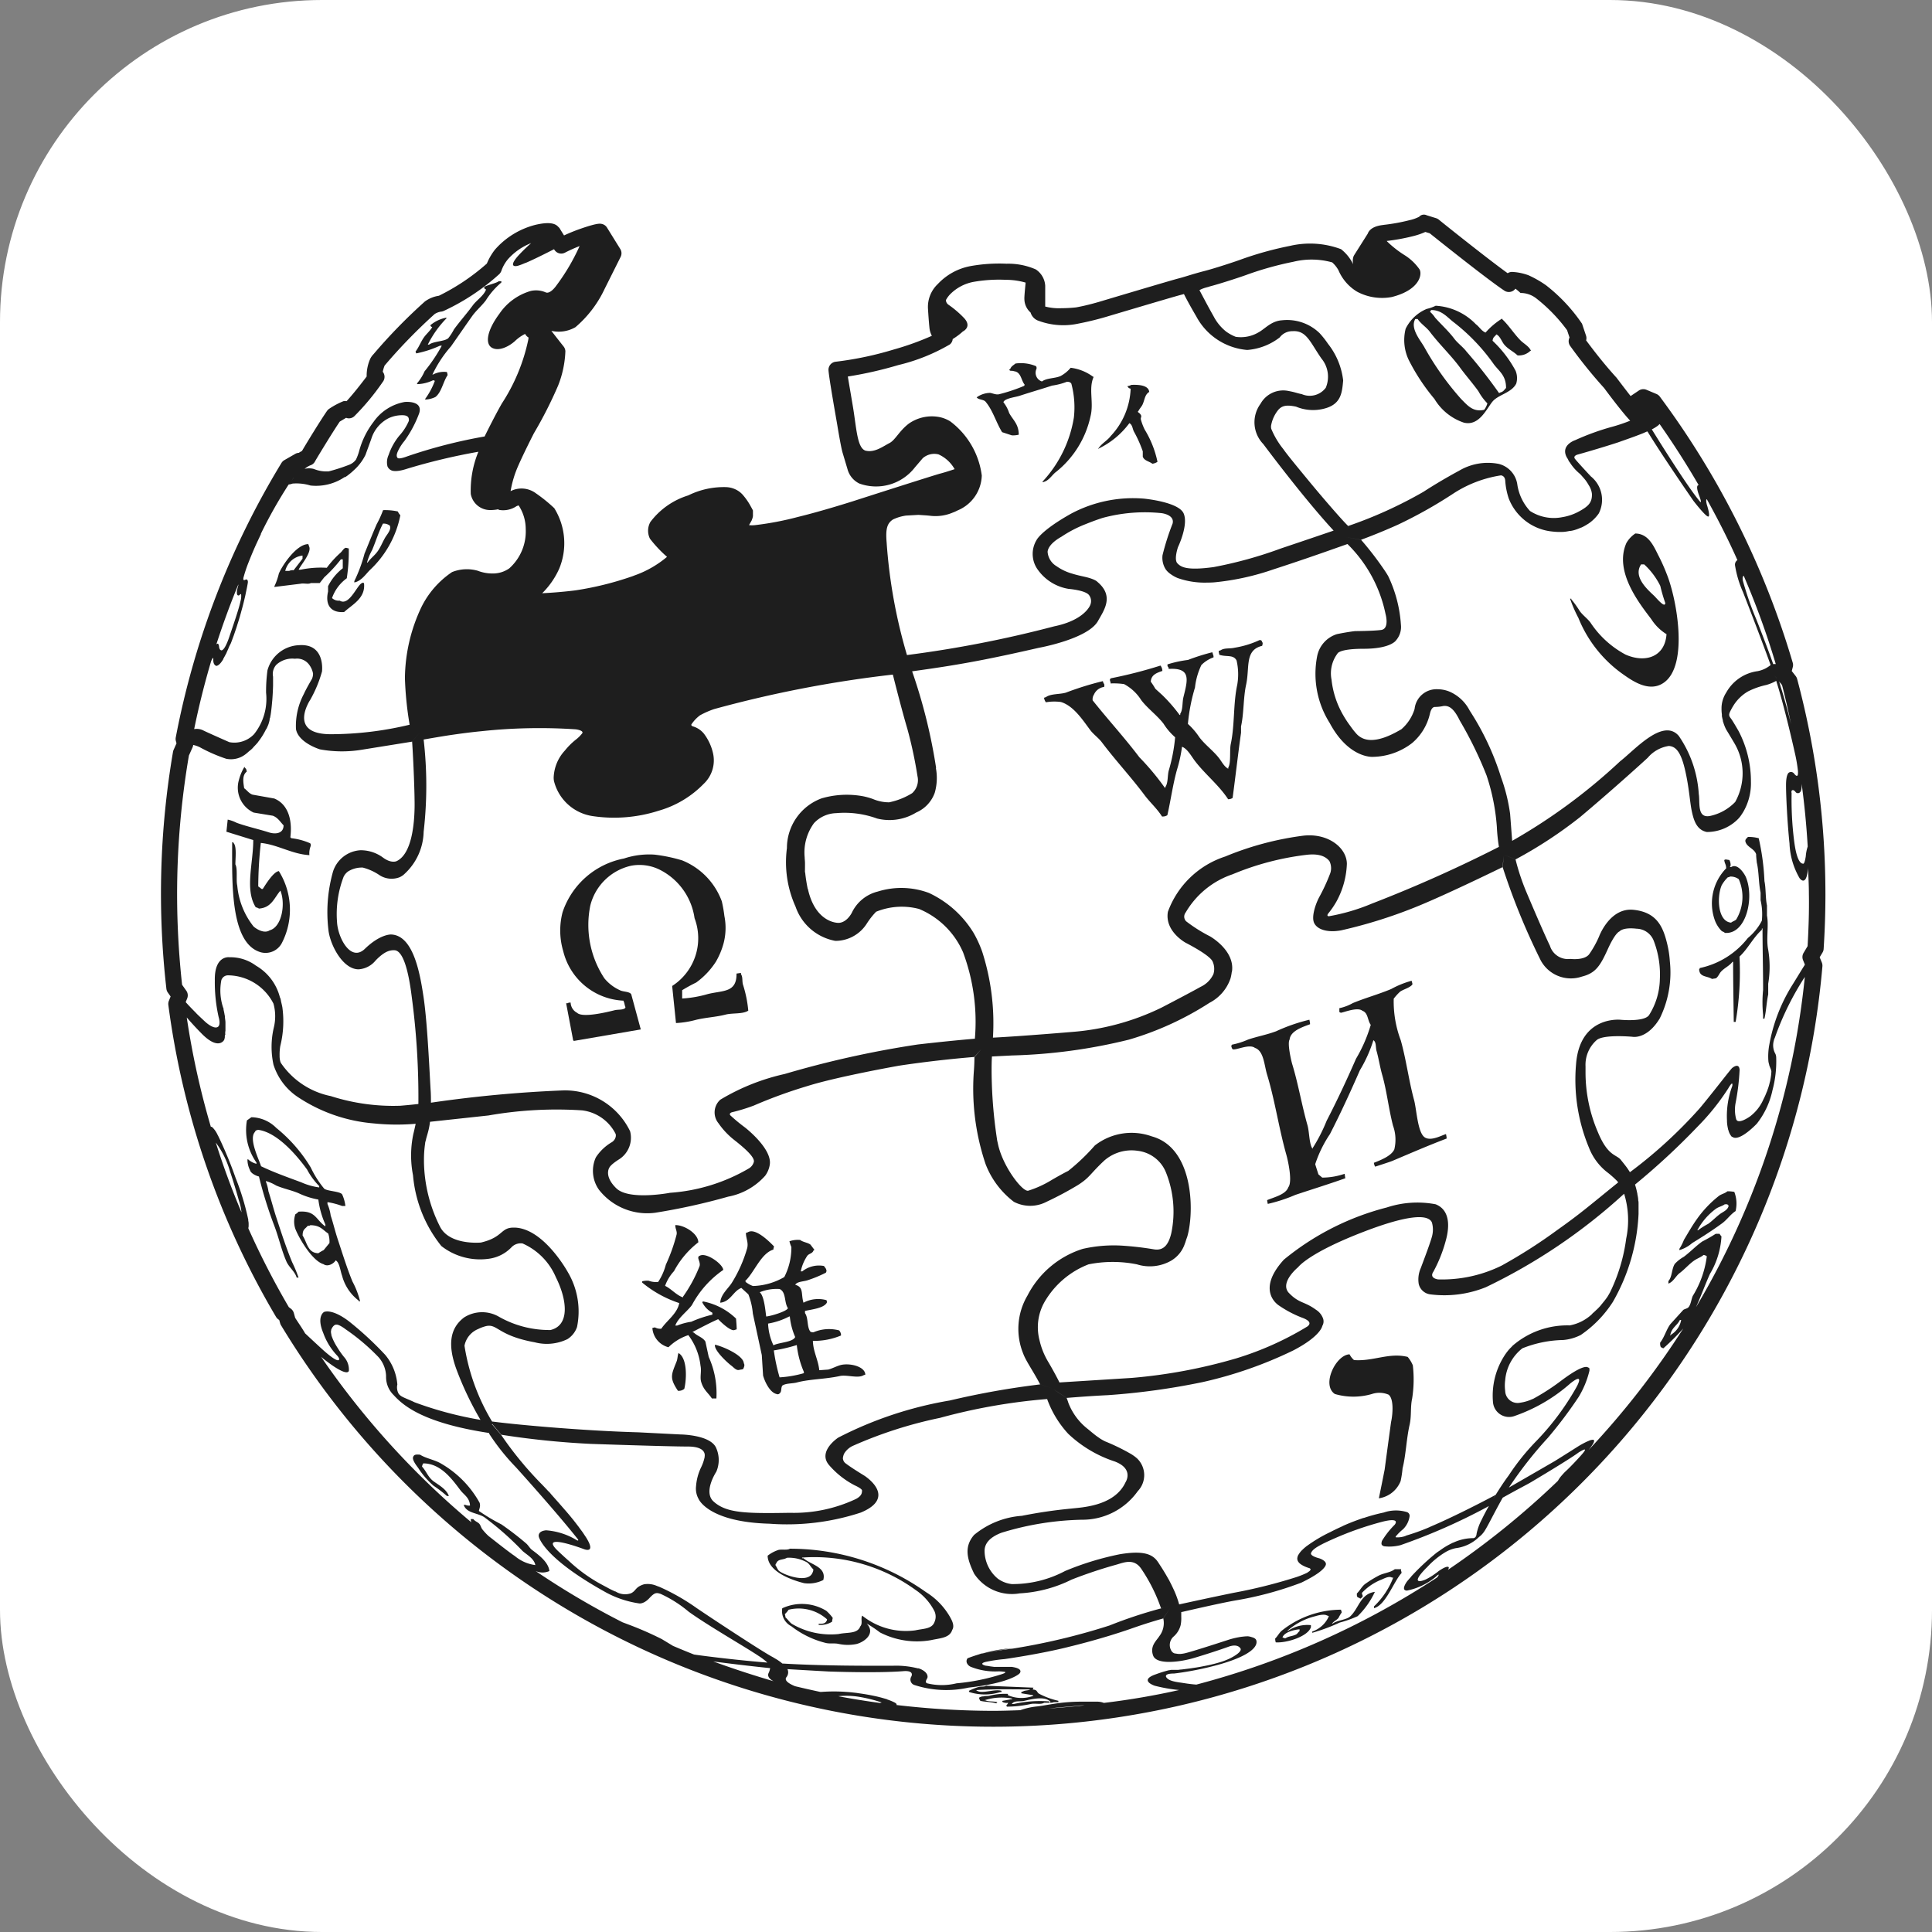 <svg xmlns="http://www.w3.org/2000/svg" width="36" height="36" viewBox="0 0 36 36">
  <rect x="0" y="0" width="36" height="36" fill="#808080" stroke="none"/>
  <g id="Wikipedia" transform="translate(19941 -11261)">
    <rect id="Rectangle_4973" data-name="Rectangle 4973" width="36" height="36" rx="6" transform="translate(-19941 11261)" fill="#fff"/>
    <g id="wikipedia-logotype-of-earth-puzzle-svgrepo-com" transform="translate(-19938 11265)">
      <g id="Group_64710" data-name="Group 64710" transform="translate(0 0)">
        <path id="Path_34186" data-name="Path 34186" d="M30.487,13.161a.158.158,0,0,0-.027-.054l-.073-.093.019-.074a.147.147,0,0,0,0-.078A15.79,15.79,0,0,0,27.928,7.9a.152.152,0,0,0-.063-.049l-.186-.078a.151.151,0,0,0-.146.017l-.149.1c-.1-.128-.205-.266-.263-.343-.255-.279-.469-.564-.566-.695a.147.147,0,0,0,0-.083l-.076-.227a3.132,3.132,0,0,0-.672-.717,1.964,1.964,0,0,0-.326-.186,1.018,1.018,0,0,0-.3-.062.15.15,0,0,0-.088.024c-.4-.288-1.275-.99-1.285-1a.159.159,0,0,0-.05-.026l-.174-.054a.118.118,0,0,0-.14.028.73.73,0,0,1-.181.064,3.534,3.534,0,0,1-.47.086l-.035.005c-.185.024-.251.1-.272.16l-.253.4a.147.147,0,0,0-.017.039.271.271,0,0,0,0,.137c0-.007-.007-.013-.009-.02a.8.8,0,0,0-.219-.267,1.648,1.648,0,0,0-.948-.062,6.374,6.374,0,0,0-.911.252c-.075.029-.474.162-.679.215-.12.031-.225.062-.316.09-.066.02-.125.038-.18.052-.089.023-.54.156-1.376.405-.321.1-.53.133-.529.133a2.638,2.638,0,0,1-.273.015,1.018,1.018,0,0,1-.3-.031s0-.033,0-.033l0-.356A.392.392,0,0,0,16.3,5.53a1.275,1.275,0,0,0-.545-.106,3.012,3.012,0,0,0-.669.044,1.113,1.113,0,0,0-.611.334.587.587,0,0,0-.184.452s.012.21.028.365a.392.392,0,0,0,.045.148,5.151,5.151,0,0,1-.708.255,6.26,6.26,0,0,1-1.081.228.151.151,0,0,0-.137.162c.013.17.148.924.162,1.008.007.043.069.42.1.524s.094.315.094.315a.416.416,0,0,0,.219.261.915.915,0,0,0,1.034-.3l.147-.172a.325.325,0,0,1,.294-.071.65.65,0,0,1,.3.275c-.083.028-.186.061-.263.081-.152.041-1.629.516-1.629.516s-.572.183-1.026.293a5.662,5.662,0,0,1-.8.153.534.534,0,0,1-.113,0l.047-.083a.116.116,0,0,0,.006-.016l0,0a.263.263,0,0,0,.02-.069.206.206,0,0,0,0-.02c0-.012,0-.022,0-.032a.082.082,0,0,0,0-.009c0-.022,0-.039,0-.039s0-.011-.013-.029a.205.205,0,0,0-.019-.036,1.18,1.18,0,0,0-.164-.239.423.423,0,0,0-.1-.079.449.449,0,0,0-.2-.057,1.491,1.491,0,0,0-.709.154,1.4,1.4,0,0,0-.706.495.334.334,0,0,0-.008.312,2.353,2.353,0,0,0,.318.338h0a1.936,1.936,0,0,1-.61.348l-.02.008-.025.009a5.848,5.848,0,0,1-1.048.259c-.243.031-.463.046-.623.054a1.5,1.5,0,0,0,.316-.455,1.237,1.237,0,0,0-.091-1.13A2.868,2.868,0,0,0,6.983,9.7a.447.447,0,0,0-.469-.038,1.982,1.982,0,0,1,.119-.418c.1-.24.315-.66.315-.66A7.822,7.822,0,0,0,7.4,7.694a1.922,1.922,0,0,0,.135-.638A.152.152,0,0,0,7.5,6.964s-.147-.186-.226-.289a.623.623,0,0,0,.448-.068,2.116,2.116,0,0,0,.543-.711l.3-.6a.152.152,0,0,0-.007-.146l-.248-.4a.15.15,0,0,0-.1-.068c-.03-.006-.08-.017-.374.084a3.307,3.307,0,0,0-.326.131L7.431,4.77c0-.008-.03-.034-.036-.041-.068-.07-.2-.079-.412-.031a1.49,1.49,0,0,0-.757.46,1.083,1.083,0,0,0-.154.263,4.013,4.013,0,0,1-.894.6.59.59,0,0,0-.26.106,10.118,10.118,0,0,0-.961.986.326.326,0,0,0-.058.082.78.78,0,0,0-.067.311c0,.007,0,.014,0,.02-.189.25-.31.39-.374.459a.347.347,0,0,0-.057,0,1.421,1.421,0,0,0-.264.14.162.162,0,0,0-.042.04c-.115.164-.382.6-.468.748a.6.6,0,0,0-.059.035.146.146,0,0,0-.066.019L2.3,9.083a.151.151,0,0,0-.055.053,15.355,15.355,0,0,0-1.969,5.11.154.154,0,0,0,0,.067l.013.048-.054.121a.164.164,0,0,0-.011.036A15.661,15.661,0,0,0,.1,18.931.156.156,0,0,0,.124,19l.055.078-.033.083a.153.153,0,0,0-.009.076,15.334,15.334,0,0,0,2.006,5.81.148.148,0,0,0,.04.045l.02.015.017.06a.136.136,0,0,0,.016.037,15.51,15.51,0,0,0,28.722-6.687.16.16,0,0,0-.01-.07l-.041-.1.054-.09a.144.144,0,0,0,.02-.067c.022-.341.033-.683.033-1.016A15.515,15.515,0,0,0,30.487,13.161Zm.053,2.112c.021-.02.034-.06.031-.158q.079.581.113,1.169a.741.741,0,0,0-.036.182s-.02.141-.047.138a.1.1,0,0,1-.029-.007c-.037-.019-.1-.094-.141-.418a6.137,6.137,0,0,1-.047-.888s-.013-.047.014-.057.057.03.057.03A.054.054,0,0,0,30.54,15.273Zm-.335-2c.065.243.117.489.17.735-.075-.31-.16-.6-.225-.8Zm-.056-.071c.018.055.035.113.053.174-.019-.061-.037-.123-.054-.175Zm-.044-.056.006.007-.049-.055h0l.043.047S30.1,13.142,30.1,13.143Zm-.61-1.9s0,0,0,0a15,15,0,0,1,.594,1.638.233.233,0,0,0-.039,0l-.011,0,0-.005s-.094-.275-.311-.824a5.85,5.85,0,0,1-.254-.731l0-.009S29.461,11.25,29.494,11.239Zm.565,1.851Zm-.02-.218h0v0ZM27.779,8.511a.721.721,0,0,0,.114-.07.309.309,0,0,0,.031-.03q.388.553.728,1.138c-.028,0-.049.039.006.186.035.093.041.126.034.131s-.057-.061-.057-.061c-.279-.355-.855-1.293-.855-1.293l-.055-.038Zm-.184.08.025-.01.018-.008.05-.022.011,0h0l0,0c.307.5.857,1.293.857,1.293s.223.289.273.291-.025-.223-.025-.223-.025-.091,0-.1c.206.371.4.751.57,1.135h0a.1.1,0,0,0-.044.1,2,2,0,0,0,.15.5s.313.8.513,1.355a.539.539,0,0,1-.242.114.791.791,0,0,0-.586.4.544.544,0,0,0-.087.282l0,0c0,.006,0,.012,0,.018a.731.731,0,0,0,.007.107c0,.01,0,.02,0,.03.005.029.011.055.018.08,0,.009,0,.021.007.029l0,.005a.829.829,0,0,0,.051.13s.108.178.161.269a1.1,1.1,0,0,1,.011,1.087.911.911,0,0,1-.459.259c-.259.058-.193-.246-.22-.408a2.14,2.14,0,0,0-.372-1.081c-.295-.345-.827.268-1.093.472a10.634,10.634,0,0,1-2.012,1.483l-.038-.5a3.287,3.287,0,0,0-.17-.687,5.017,5.017,0,0,0-.584-1.241.762.762,0,0,0-.374-.352.588.588,0,0,0-.221-.045.41.41,0,0,0-.431.367.816.816,0,0,1-.247.379c-.132.076-.487.283-.731.163a.345.345,0,0,1-.1-.073c-.046-.05-.084-.1-.124-.157a1.874,1.874,0,0,1-.122-.185,1.672,1.672,0,0,1-.224-.673.615.615,0,0,1,.111-.486s.029-.089.486-.089c.512,0,.606-.158.606-.158a.38.38,0,0,0,.09-.29,2.47,2.47,0,0,0-.234-.9c-.02-.037-.049-.082-.08-.127a5.918,5.918,0,0,0-.428-.555l-.276-.05.276.049c.178-.066.424-.163.688-.282a8.555,8.555,0,0,0,1.047-.59,2.25,2.25,0,0,1,.869-.328s.075,0,.082.1a1.312,1.312,0,0,0,.065.33.972.972,0,0,0,.822.617,1.163,1.163,0,0,0,.21.005.83.83,0,0,0,.1-.016c.026,0,.055-.007.079-.013a.911.911,0,0,0,.124-.045l.024-.008a.94.94,0,0,0,.108-.06l.011-.006a.733.733,0,0,0,.2-.195.56.56,0,0,0-.149-.691s-.289-.31-.3-.334a.038.038,0,0,1,.013-.052.112.112,0,0,1,.036-.018c.051-.014.41-.115.754-.227C27.317,8.694,27.473,8.64,27.595,8.591ZM25.71,18.407a.638.638,0,0,0,.767.3c.256-.064.341-.2.483-.513s.217-.328.217-.328.057-.081.317-.051a.351.351,0,0,1,.316.213,1.74,1.74,0,0,1,.119.726,1.3,1.3,0,0,1-.2.669c-.086.133-.53.089-.53.089s-.764-.085-.832.833A3.3,3.3,0,0,0,26.61,21.9a1.078,1.078,0,0,0,.32.439,1.779,1.779,0,0,1,.183.158.3.3,0,0,1,.04.045h0c-.544.44-.705.583-1.139.89a9.574,9.574,0,0,1-1.036.662,2.513,2.513,0,0,1-1.181.256s-.172-.019-.088-.144a2.633,2.633,0,0,0,.232-.583c.043-.155.125-.548-.19-.673a1.82,1.82,0,0,0-.909.059,4.954,4.954,0,0,0-1.919.973c-.54.593-.086.858-.086.858a2.045,2.045,0,0,0,.417.22c.194.069.155.131.107.167a5.783,5.783,0,0,1-1.328.595,9.832,9.832,0,0,1-1.939.363l-1.352.085c-.1-.2-.209-.382-.209-.382a1.389,1.389,0,0,1-.165-.412.955.955,0,0,1,.092-.7,1.622,1.622,0,0,1,.824-.707,2.3,2.3,0,0,1,.9,0A.8.8,0,0,0,18.824,24a.58.58,0,0,0,.254-.316c.009-.022.017-.049.025-.074s.016-.042.023-.067a1.406,1.406,0,0,0,.037-.178c.079-.52,0-1.488-.7-1.68a1.112,1.112,0,0,0-1.063.17,3.807,3.807,0,0,1-.495.473c-.122.06-.308.169-.308.169a1.939,1.939,0,0,1-.438.2c-.11.024-.481-.462-.565-.878-.006-.028-.014-.057-.017-.085a8.76,8.76,0,0,1-.1-1.251c0-.087,0-.18.006-.282v-.005l.373-.019a10.114,10.114,0,0,0,2.181-.295,5.726,5.726,0,0,0,1.5-.686.8.8,0,0,0,.393-.458.908.908,0,0,0,.02-.1c0-.011.005-.02.007-.032s0,0,0,0c.051-.39-.411-.649-.411-.649a2.813,2.813,0,0,1-.444-.28.123.123,0,0,1-.032-.117.137.137,0,0,1,.025-.05,1.606,1.606,0,0,1,.872-.709,5.134,5.134,0,0,1,1.391-.364c.281-.03.375.071.414.119a.294.294,0,0,1,.007.247,3.516,3.516,0,0,1-.195.42c-.059.107-.157.366-.095.489s.254.179.5.134a9.006,9.006,0,0,0,1.472-.468c.573-.238,1.528-.706,1.528-.706l.007,0v0h0l.025-.213v0L25,16.669A12.6,12.6,0,0,0,25.71,18.407Zm1.555,4.143-.006.19a1.671,1.671,0,0,1,.043.848,3.241,3.241,0,0,1-.3,1c-.015.027-.031.055-.046.08l-.014.02c-.014.021-.029.04-.044.059s-.045.055-.081.1c-.018.019-.035.038-.053.055l-.021.019c-.02.02-.042.041-.066.06L26.661,25a.822.822,0,0,1-.413.207,1.556,1.556,0,0,0-1.041.36c-.005.005-.011.008-.016.013l-.034.036-.019.018-.006.007a.991.991,0,0,0-.1.131,1.381,1.381,0,0,0-.212.869.3.3,0,0,0,.407.252,3.091,3.091,0,0,0,1.035-.606c.285-.226.11.076.11.076a4.884,4.884,0,0,1-.729.982,4.3,4.3,0,0,0-.533.661c-.1.134-.175.254-.241.359h0l0,0c-.375.2-.914.469-1.253.608l.053-.02-.053.022a3.819,3.819,0,0,1-.424.151l.008,0a.417.417,0,0,1-.194.029h0s0-.008,0-.013,0,0,0,0a.941.941,0,0,1,.139-.138.421.421,0,0,0,.121-.243.073.073,0,0,0-.046-.074.7.7,0,0,0-.437.007,3.242,3.242,0,0,0-.368.1l-.008,0c-.156.053-.3.11-.4.157h0l.03-.012c-.149.066-.245.117-.245.117a2.714,2.714,0,0,0-.446.265l.006-.006-.019.016a.711.711,0,0,0-.062.055l-.012.011a.4.4,0,0,0-.057.072l-.007.01a.159.159,0,0,0-.022.071s0,0,0,0a.107.107,0,0,0,.026.071s.035.057.191.107a.045.045,0,0,1,.03.02.012.012,0,0,1,0,.007.03.03,0,0,1-.006.015.076.076,0,0,1-.013.014l-.009.007a.284.284,0,0,1-.03.02l.005,0a1.693,1.693,0,0,1-.256.1,9.541,9.541,0,0,1-1.126.279c-.414.085-.772.163-1.013.216h0a1.79,1.79,0,0,0-.106-.286l-.016-.034c-.02-.042-.04-.082-.06-.12,0-.007-.008-.016-.012-.022-.024-.043-.047-.083-.069-.12l-.028-.046c-.01-.017-.02-.032-.029-.047l-.065-.1c-.095-.151-.252-.238-.721-.16a5.418,5.418,0,0,0-1.019.312,2.086,2.086,0,0,1-.994.244.548.548,0,0,1-.259-.1.679.679,0,0,1-.248-.518c0-.135.091-.252.313-.338a5.448,5.448,0,0,1,1.5-.243,1.264,1.264,0,0,0,1.042-.533.431.431,0,0,0-.015-.611.757.757,0,0,0-.134-.094,3.852,3.852,0,0,0-.457-.221.871.871,0,0,1-.1-.056l-.008-.006-.02-.014c-.016-.011-.031-.021-.049-.035-.051-.039-.1-.081-.154-.125a1.132,1.132,0,0,1-.358-.487c-.007-.025-.02-.059-.031-.088l-.153-.1-.1-.067h0l0,0h0l.018-.017-.018.017,0,0h0l.254.167c.221-.018.508-.039.765-.051a13.115,13.115,0,0,0,1.77-.244,7.721,7.721,0,0,0,1.684-.588c.519-.269.544-.458.544-.458a.165.165,0,0,0,.015-.137.323.323,0,0,0-.133-.165c-.216-.158-.312-.115-.5-.309a.18.18,0,0,1-.047-.075c-.059-.186.215-.409.215-.409s.185-.26,1.211-.656,1.2-.263,1.252-.219a.109.109,0,0,1,.031.047.482.482,0,0,1,.006.231c-.021.1-.149.439-.217.619a.519.519,0,0,0-.036.291.253.253,0,0,0,.219.194,2.066,2.066,0,0,0,1.032-.134,10.573,10.573,0,0,0,2.57-1.736l.009-.007.005-.195h0S27.264,22.549,27.265,22.55ZM12.453,27.815a1.608,1.608,0,0,0,.471.371s.142.062.139.1,0,.093-.111.154a2.716,2.716,0,0,1-1.237.259c-.817.014-1.178.007-1.418-.21-.2-.178.05-.555.05-.555a.551.551,0,0,0,0-.438c-.1-.253-.668-.257-.668-.257l-.788-.04c-.932-.025-2.163-.129-2.711-.2l-.009,0h0l-.016-.024a3.892,3.892,0,0,1-.5-1.39.423.423,0,0,1,.256-.311.719.719,0,0,1,.117-.046c.246-.076.214.163.937.294a.882.882,0,0,0,.608-.059.432.432,0,0,0,.179-.226,1.437,1.437,0,0,0-.171-1.022s-.437-.8-.977-.83H6.592c-.273-.011-.2.177-.631.278,0,0-.577.056-.759-.29A2.766,2.766,0,0,1,4.9,22.164c0-.011,0-.019,0-.029a2.086,2.086,0,0,1,.022-.322c0-.02.01-.042.016-.071s.02-.072.034-.124a1.39,1.39,0,0,0,.041-.205v0l1.09-.118A7.328,7.328,0,0,1,7.846,21.2a.807.807,0,0,1,.626.44.124.124,0,0,1,0,.056.16.16,0,0,1-.077.1.9.9,0,0,0-.285.269v0h0c-.007.012-.014.026-.02.041h0a.61.61,0,0,0,.069.571,1.141,1.141,0,0,0,1.048.431,11.688,11.688,0,0,0,1.361-.3,1.224,1.224,0,0,0,.69-.39.472.472,0,0,0,.086-.208c.045-.3-.463-.692-.463-.692a3.139,3.139,0,0,1-.273-.226.038.038,0,0,1-.008-.027c.007-.02.036-.029.036-.029a3.35,3.35,0,0,0,.409-.125,9.091,9.091,0,0,1,1.01-.367c.552-.173,1.689-.375,1.689-.375s.628-.1,1.411-.164l0,0h0l.1-.111.03-.033-.128.148q0,.111-.008.229a4.4,4.4,0,0,0,.217,1.766,1.606,1.606,0,0,0,.526.7.657.657,0,0,0,.608,0,6.3,6.3,0,0,0,.585-.312c.226-.144.218-.2.491-.456a.772.772,0,0,1,.625-.182.648.648,0,0,1,.524.4,1.965,1.965,0,0,1,.1,1.136c-.048.2-.134.33-.321.3a5.838,5.838,0,0,0-.608-.07,2.6,2.6,0,0,0-.721.061,1.747,1.747,0,0,0-1.029.869,1.22,1.22,0,0,0-.079,1.085c.051.139.191.333.314.57l.228.076h0l-.226-.075a15.2,15.2,0,0,0-1.685.3,7.11,7.11,0,0,0-2.079.692S12.223,27.556,12.453,27.815Zm-6.282-.807,0,.042h0Zm-1.2-5.8h0Zm9.472-6.389a10.179,10.179,0,0,0-.447-1.8c.488-.067.884-.129,1.334-.217.3-.059.626-.129,1.022-.22,0,0,.917-.163,1.107-.5.111-.2.309-.463-.012-.731l0,0h0s-.037-.049-.238-.094c-.085-.019-.161-.036-.233-.059a.947.947,0,0,1-.289-.138.34.34,0,0,1-.166-.262s-.015-.134.259-.288a2.313,2.313,0,0,1,.43-.226c.1-.04.207-.082.334-.123a3.008,3.008,0,0,1,1.1-.089s.247.027.206.193a4.624,4.624,0,0,0-.188.59.4.4,0,0,0,.062.268.367.367,0,0,0,.084.081.643.643,0,0,0,.136.077,1.511,1.511,0,0,0,.541.085c.085,0,.142-.005.142-.005a4.737,4.737,0,0,0,1.1-.241c.427-.138.856-.287,1.115-.379l.261-.092.007,0v0a2.546,2.546,0,0,1,.707,1.3s.081.282-.085.3c-.145.019-.483.021-.483.021s-.128.013-.337.056a.54.54,0,0,0-.37.418,1.716,1.716,0,0,0,.235,1.238c.353.661.8.631.8.631a1.23,1.23,0,0,0,.734-.256,1.01,1.01,0,0,0,.333-.546c.014-.064.043-.128.093-.128a.753.753,0,0,0,.155-.017c.121-.017.21.068.308.269a7.26,7.26,0,0,1,.5,1.024,3.913,3.913,0,0,1,.192.963,3.217,3.217,0,0,0,.039.373l.1.137h0v0l-.1-.142a25.34,25.34,0,0,1-2.37,1.058,3.7,3.7,0,0,1-.8.235s-.051,0-.01-.053a1.555,1.555,0,0,0,.152-.222,1.574,1.574,0,0,0,.194-.7c0-.292-.337-.577-.807-.527a5.676,5.676,0,0,0-1.46.389A1.693,1.693,0,0,0,18.762,17.5c-.063.366.333.578.333.578s.447.226.5.348a.33.33,0,0,1,.015.236.489.489,0,0,1-.236.235c-.2.113-.728.387-.728.387a4.6,4.6,0,0,1-1.675.455s-.921.078-1.45.105h-.019a4.351,4.351,0,0,0-.2-1.6,2.136,2.136,0,0,0-.159-.348,1.929,1.929,0,0,0-.833-.747,1.469,1.469,0,0,0-.955-.026.727.727,0,0,0-.485.4c-.114.2-.252.183-.252.183s-.412.008-.559-.609c0-.012-.007-.02-.01-.032-.02-.1-.032-.179-.042-.261,0-.018-.007-.039-.008-.056C12,16.7,12,16.651,12,16.6s-.006-.079-.006-.114a.924.924,0,0,1,.173-.637.585.585,0,0,1,.412-.187,1.776,1.776,0,0,1,.764.1.953.953,0,0,0,.729-.112.631.631,0,0,0,.346-.369A1,1,0,0,0,14.439,14.822Zm5.089-8.969c.214-.055.625-.191.713-.225a6.058,6.058,0,0,1,.854-.237,1.431,1.431,0,0,1,.724.011.549.549,0,0,1,.117.146.857.857,0,0,0,.347.4.987.987,0,0,0,.645.1c.515-.129.573-.416.52-.514a.96.96,0,0,0-.269-.26,1.947,1.947,0,0,1-.329-.255A.075.075,0,0,1,22.84,5a3.789,3.789,0,0,0,.5-.092,1.31,1.31,0,0,0,.219-.076l.082.025c.16.128,1.079.863,1.391,1.069a.151.151,0,0,0,.2-.03l.006-.007a1.229,1.229,0,0,1,.094.08.475.475,0,0,1,.293.1,3.035,3.035,0,0,1,.575.593l.046.138a.151.151,0,0,0,.011.155,8.917,8.917,0,0,0,.634.786c.035.048.325.439.485.608a3.045,3.045,0,0,1-.364.121,4.66,4.66,0,0,0-.659.241s-.269.087-.166.306c.01.02.021.035.031.053a.208.208,0,0,0,.025.047l.007.007a.879.879,0,0,0,.19.216s.016.016.039.042l.042.048.019.023a.868.868,0,0,1,.065.1.366.366,0,0,1,.058.157c.007.158-.06.23-.23.324a.976.976,0,0,1-.324.113.814.814,0,0,1-.6-.116.927.927,0,0,1-.237-.5.462.462,0,0,0-.346-.377,1.049,1.049,0,0,0-.739.128s-.321.17-.663.392a8.029,8.029,0,0,1-1.4.636l-.046.21h0l.022-.1.023-.107h0c-.028-.027-.079-.08-.141-.149-.154-.171-.39-.445-.6-.7s-.4-.485-.468-.584a1.533,1.533,0,0,1-.226-.38.169.169,0,0,1,0-.076.638.638,0,0,1,.128-.273c.072-.085.158-.1.333-.064a.824.824,0,0,0,.568.025c.278-.089.291-.3.311-.512a1.349,1.349,0,0,0-.282-.683,1.721,1.721,0,0,0-.158-.2.869.869,0,0,0-.7-.239c-.2.013-.316.158-.432.222a.649.649,0,0,1-.43.086.791.791,0,0,1-.182-.1.88.88,0,0,1-.231-.284c-.11-.193-.2-.369-.263-.485C19.4,5.887,19.461,5.87,19.528,5.853ZM13.639,10.19a.833.833,0,0,1,.244-.073l.23-.013.152.01.054.005a.822.822,0,0,0,.418-.051h0l.014-.006a.675.675,0,0,0,.09-.04.726.726,0,0,0,.453-.651,1.5,1.5,0,0,0-.587-1.009.606.606,0,0,0-.2-.08.748.748,0,0,0-.569.119c-.182.136-.255.31-.366.366s-.266.177-.43.143h-.005c-.167-.04-.175-.413-.246-.834q-.043-.255-.072-.424c-.008-.048-.015-.089-.021-.126a7.219,7.219,0,0,0,.939-.213,3.517,3.517,0,0,0,.962-.385.144.144,0,0,0,.053-.1,1.249,1.249,0,0,0,.19-.142s.188-.088.007-.265h0a1.864,1.864,0,0,0-.27-.229.114.114,0,0,1-.046-.054.11.11,0,0,1-.007-.037.517.517,0,0,1,.071-.1.824.824,0,0,1,.451-.24,2.737,2.737,0,0,1,.591-.037,1.332,1.332,0,0,1,.372.052c-.01.11-.026.261-.023.308a.338.338,0,0,0,.115.249.235.235,0,0,0,.129.147,1.329,1.329,0,0,0,.766.059,5.676,5.676,0,0,0,.573-.143c.821-.244,1.281-.38,1.366-.4l.024-.007c.042.084.111.214.229.415a1.185,1.185,0,0,0,.95.627,1.127,1.127,0,0,0,.606-.234.293.293,0,0,1,.239-.116c.259-.017.324.2.537.508a.531.531,0,0,1,.082.546.373.373,0,0,1-.445.12c-.109-.023-.121-.036-.246-.059a.483.483,0,0,0-.525.238.583.583,0,0,0,.052.751s.743,1,1.31,1.612c-.428.147-.983.333-.983.333a7.732,7.732,0,0,1-1.254.347c-.5.068-.608,0-.675-.072s.012-.3.012-.3.2-.414.105-.629S18.313,9.8,18.3,9.8a2.453,2.453,0,0,0-1.341.281c-.571.32-.646.495-.646.495a.5.5,0,0,0,.034.562.875.875,0,0,0,.565.345s.308.024.379.114a.184.184,0,0,1,.023.189s-.1.278-.671.395a21.547,21.547,0,0,1-2.743.535,9.739,9.739,0,0,1-.379-2.1C13.5,10.367,13.529,10.262,13.639,10.19ZM7.73,14.1s.143.018.122.07a.661.661,0,0,1-.126.125,1.305,1.305,0,0,0-.2.2.781.781,0,0,0-.209.5.315.315,0,0,0,.006.07.874.874,0,0,0,.721.652,2.716,2.716,0,0,0,1.228-.1,1.894,1.894,0,0,0,.839-.5.6.6,0,0,0,.178-.558.94.94,0,0,0-.174-.38.414.414,0,0,0-.2-.133s-.031-.008-.033-.027a.029.029,0,0,1,.01-.023.662.662,0,0,1,.153-.158,1.623,1.623,0,0,1,.261-.115,21.959,21.959,0,0,1,3.331-.643v0s.154.619.272,1.017a8.066,8.066,0,0,1,.187.876.326.326,0,0,1-.1.317,1.31,1.31,0,0,1-.429.17.77.77,0,0,1-.3-.061A1.212,1.212,0,0,0,13,15.334a1.672,1.672,0,0,0-.69.052.988.988,0,0,0-.647.928,2.013,2.013,0,0,0,.161,1.09.968.968,0,0,0,.742.638.693.693,0,0,0,.582-.317,1.4,1.4,0,0,1,.177-.226,1.266,1.266,0,0,1,.8-.052,1.536,1.536,0,0,1,.82.807,3.7,3.7,0,0,1,.22,1.615L15.34,20v0l-.177-.135c-.494.041-1.066.108-1.066.108a18.508,18.508,0,0,0-2.475.549,4.027,4.027,0,0,0-1.2.479.318.318,0,0,0-.035.438,1.439,1.439,0,0,0,.31.325c.206.163.373.318.349.4a.207.207,0,0,1-.087.115,3.364,3.364,0,0,1-1.474.457s-.762.147-1-.083-.131-.385-.131-.385.016-.052.187-.159a.477.477,0,0,0,.2-.52A1.347,1.347,0,0,0,7.5,20.828a23.408,23.408,0,0,0-2.469.229H5.03c0-.078,0-.161-.007-.25-.028-.5-.064-1.271-.131-1.72s-.191-1.144-.6-1.164c0,0-.2-.016-.492.266-.266.258-.507-.213-.52-.5a1.938,1.938,0,0,1,.123-.842.262.262,0,0,1,.085-.1.484.484,0,0,1,.272-.071,1,1,0,0,1,.314.143.414.414,0,0,0,.367.039.315.315,0,0,0,.1-.067,1.1,1.1,0,0,0,.353-.782,7.5,7.5,0,0,0,0-1.719v0c.115-.02.268-.047.44-.074.192-.029.409-.059.636-.081A10.16,10.16,0,0,1,7.73,14.1ZM2.694,9.232a.433.433,0,0,1,.085-.05.15.15,0,0,0,.086-.066c0-.006.326-.545.466-.75l.118-.071a.139.139,0,0,0,.039.01A.15.15,0,0,0,3.6,8.268a4.552,4.552,0,0,0,.532-.641.153.153,0,0,0,0-.19.691.691,0,0,1,.035-.116l.007-.008A10.087,10.087,0,0,1,5.1,6.361a.306.306,0,0,1,.131-.046A.175.175,0,0,0,5.276,6.3,4.134,4.134,0,0,0,6.3,5.621a.17.17,0,0,0,.048-.081.706.706,0,0,1,.117-.2,1.128,1.128,0,0,1,.432-.3c-.057.051-.129.116-.221.214s-.124.16-.116.19.053.032.113.011c.031-.01.069-.025.115-.045l.005,0h0c.117-.05.288-.132.53-.256l.01.014a.15.15,0,0,0,.2.047A2.937,2.937,0,0,1,7.8,5.095a3.855,3.855,0,0,1-.434.737s-.113.166-.2.125a.45.45,0,0,0-.274-.026,1.062,1.062,0,0,0-.587.426c-.238.321-.266.561-.138.633s.315-.023.427-.123a.742.742,0,0,1,.191-.135.149.149,0,0,0,.063.066.256.256,0,0,1-.006.05,3.475,3.475,0,0,1-.49,1.179c-.111.193-.255.479-.322.616h0a9.475,9.475,0,0,0-1.438.369c-.184.07-.187.025-.187.025-.026-.031-.008-.087.021-.143a.844.844,0,0,1,.059-.1c.027-.039.051-.067.051-.067a2.159,2.159,0,0,0,.275-.517C4.888,7.966,4.542,8,4.542,8a.9.9,0,0,0-.582.372,1.546,1.546,0,0,0-.269.547.953.953,0,0,1-.058.155.287.287,0,0,1-.136.1,3.428,3.428,0,0,1-.37.119.618.618,0,0,1-.28-.045.361.361,0,0,0-.179,0A.063.063,0,0,0,2.694,9.232Zm-.22.177v0l0,0h0l-.051.076.05-.076ZM1.441,11.4l0,.014c-.018.064-.025.1-.025.1a.227.227,0,0,0,0,.064c.005.019.014.029.031.028s.038-.041.046-.02a.335.335,0,0,1-.012.127c-.027.14-.158.514-.209.666s-.108.256-.149.249a.042.042,0,0,1-.028-.022.124.124,0,0,1-.013-.048.13.13,0,0,0-.01-.04c-.007-.015-.02-.022-.041,0Q1.215,11.949,1.441,11.4ZM.933,12.834v0a.357.357,0,0,1,.026-.055c.009-.014.018-.015.015.03,0,.1.059.109.059.109.04-.006.084-.052.128-.126h0l0-.007c.018-.03.036-.065.055-.1l.014-.033c.014-.031.029-.065.043-.1L1.3,12.5c.014-.034.027-.071.041-.109.007-.019.014-.036.02-.055l.034-.1c.008-.022.015-.044.022-.067s.011-.036.017-.054c.013-.041.026-.082.037-.122s.017-.058.024-.087l.024-.087.02-.078c.011-.045.021-.087.03-.126.005-.021.008-.038.012-.058s.01-.046.014-.067l.005-.023h0c.012-.061.019-.1.019-.113,0-.033-.017-.058-.046-.042s-.038,0-.038,0a.126.126,0,0,1,0-.03V11.28a2.588,2.588,0,0,1,.1-.3c.045-.114.092-.226.141-.334l.014-.03c.024-.051.047-.1.071-.151l0-.009a8.726,8.726,0,0,1,.518-.918.3.3,0,0,0,.072-.017.893.893,0,0,1,.335.036A.952.952,0,0,0,3.421,9.4L3.434,9.4l0,0,.032-.022.01-.007.042-.033.017-.014c.015-.012.03-.025.045-.04L3.6,9.266h0a.946.946,0,0,0,.21-.279l.109-.3A.643.643,0,0,1,4.247,8.3a.588.588,0,0,1,.25-.053c.1,0,.118.041.121.072a.092.092,0,0,1,0,.034.982.982,0,0,1-.177.275,1.142,1.142,0,0,0-.2.36A.32.32,0,0,0,4.22,9.2a.141.141,0,0,0,.074.075s.072.042.283-.028a11.342,11.342,0,0,1,1.337-.319h0v0a1.89,1.89,0,0,0-.142.786.365.365,0,0,0,.349.3A.732.732,0,0,0,6.282,10c.006,0,.009.009.016.011a.445.445,0,0,0,.328-.07.244.244,0,0,1,.038-.013.8.8,0,0,1,.132.438.922.922,0,0,1-.307.735.528.528,0,0,1-.3.095.757.757,0,0,1-.287-.051.743.743,0,0,0-.479.025,1.686,1.686,0,0,0-.571.653,3.153,3.153,0,0,0-.307,1.325,6.412,6.412,0,0,0,.088.867l.2.13h0l-.2-.131a6.328,6.328,0,0,1-1.469.177c-.548,0-.532-.29-.463-.479a.7.7,0,0,1,.031-.073l.008-.017c.009-.019.019-.036.026-.048s.015-.024.015-.024A2.349,2.349,0,0,0,3,13.023s.068-.526-.428-.491A.636.636,0,0,0,1.984,13a2.929,2.929,0,0,0-.026.419,1.053,1.053,0,0,1-.224.771.505.505,0,0,1-.461.149s-.4-.176-.48-.216a.27.27,0,0,0-.175-.027Q.749,13.455.933,12.834ZM.473,18.973l-.08-.113A15.566,15.566,0,0,1,.3,17.181a15.366,15.366,0,0,1,.22-2.593l.068-.152A.146.146,0,0,0,.6,14.391a.554.554,0,0,1,.122.042,2.93,2.93,0,0,0,.494.216.443.443,0,0,0,.363-.088c.02-.014.042-.036.064-.054s.036-.028.054-.046.027-.031.041-.045.048-.05.072-.079l-.007.006a1.29,1.29,0,0,0,.161-.258c0,.008-.005.016-.009.027.018-.036.034-.072.047-.106a.664.664,0,0,0,.022-.082c0-.01,0-.022.006-.033s.007-.033.01-.051l0,.009c.015-.091.025-.193.033-.289v.006c.012-.151.015-.275.015-.28v0h0s0-.127,0-.156a.093.093,0,0,1,0-.012.253.253,0,0,1,.063-.223.44.44,0,0,1,.345-.11.278.278,0,0,1,.267.114.393.393,0,0,1,.07.161.242.242,0,0,1-.02.1s-.111.189-.151.281a1.269,1.269,0,0,0-.147.655h0c.045.256.446.377.446.377a2.267,2.267,0,0,0,.776.008l.939-.151.164-.188v0l-.161.185c.024.342.051,1.013.046,1.238-.005.275-.046.855-.335.991,0,0-.1.051-.261-.072a.7.7,0,0,0-.413-.131.572.572,0,0,0-.51.395,2.778,2.778,0,0,0-.087,1.083c.026.274.264.741.563.741a.447.447,0,0,0,.318-.166c.171-.177.272-.192.348-.19s.226.082.323.859a14.14,14.14,0,0,1,.125,2.008l.177.115h0l-.179-.117c-.1.012-.215.023-.336.033a3.816,3.816,0,0,1-1.295-.18,1.477,1.477,0,0,1-.932-.622c0-.007-.007-.015-.008-.023a.4.4,0,0,1-.013-.092c0-.009,0-.016,0-.025A.921.921,0,0,1,2.223,20a1.911,1.911,0,0,0,.038-.723c-.007-.036-.015-.072-.024-.106l-.005-.032a.216.216,0,0,1-.007-.025c0-.007-.007-.013-.009-.019a.954.954,0,0,0-.446-.591.8.8,0,0,0-.495-.157s-.283-.043-.272.436a2.939,2.939,0,0,0,.071.679s.054.169-.033.191-.223-.109-.223-.109-.061-.056-.146-.138l-.032-.034c-.057-.057-.12-.122-.18-.189l.028-.069A.151.151,0,0,0,.473,18.973ZM1.021,21.8s0,0,0,0a1.652,1.652,0,0,1,.261.525c.1.3.167.547.167.547A1.044,1.044,0,0,1,1.5,23.1Q1.23,22.463,1.021,21.8ZM2.5,25.066l-.025-.09a.152.152,0,0,0-.056-.081l-.037-.028A15.165,15.165,0,0,1,1.628,23.4s0-.009,0-.012a.129.129,0,0,0,.005-.034c0-.009,0-.022,0-.034s0-.038-.007-.063c0-.007,0-.011,0-.02h0a4.688,4.688,0,0,0-.235-.776,7.493,7.493,0,0,0-.322-.778v0l-.017-.032v0a.459.459,0,0,0-.083-.123c-.008-.01-.027-.028-.04-.021a15.053,15.053,0,0,1-.449-2.038c.024.028.05.058.08.091h0c.053.059.115.126.188.2h0c.327.338.43.125.43.125a.346.346,0,0,0,.011-.044l0-.009c0-.012,0-.026.007-.042s0-.013,0-.019,0-.033.005-.054c0,0,0-.006,0-.008v0c0-.04,0-.088,0-.142a.022.022,0,0,0,0,0s0,0,0-.005c0-.028-.006-.057-.009-.088s0-.032-.006-.049c-.005-.032-.012-.068-.02-.1,0-.014,0-.025-.008-.039v0a1.006,1.006,0,0,1-.033-.514.15.15,0,0,1,.044-.062l.019-.012a.143.143,0,0,1,.051-.014.176.176,0,0,1,.019,0,.96.96,0,0,1,.838.528.887.887,0,0,1,.006.446,1.565,1.565,0,0,0-.006.691,1.138,1.138,0,0,0,.441.594,2.993,2.993,0,0,0,1.426.5,4.168,4.168,0,0,0,.783.007l.223-.229v0l-.223.227c-.013.059-.027.125-.043.188a1.931,1.931,0,0,0-.007.774,2.435,2.435,0,0,0,.528,1.318,1.17,1.17,0,0,0,.878.238.715.715,0,0,0,.429-.215.237.237,0,0,1,.206-.071,1.2,1.2,0,0,1,.62.628c.215.429.262.9-.1.985a1.905,1.905,0,0,1-.973-.255.625.625,0,0,0-.635.02c-.287.215-.294.544-.151.949a6,6,0,0,0,.455.96l.213.089h0l-.213-.089a6.745,6.745,0,0,1-1.227-.327c-.1-.049-.176-.074-.232-.105a.2.2,0,0,1-.065-.054.241.241,0,0,1-.025-.173.984.984,0,0,0-.227-.553,6.179,6.179,0,0,0-.68-.628c-.322-.242-.459-.17-.459-.17s-.145.078-.015.39a1.194,1.194,0,0,0,.259.422s.063.067.027.085-.146-.066-.238-.144c-.042-.035-.213-.193-.385-.354C2.627,25.254,2.562,25.163,2.5,25.066Zm7.769,6.4c.4.053.908.111,1.081.127l0,0a.288.288,0,0,1-.029.093c-.03.069.034.12.093.151C11.032,31.725,10.65,31.6,10.272,31.462Zm1.266.044,0,0,.046,0a.873.873,0,0,0-.136-.095l-.014-.009.012.008c-.016-.009-.031-.02-.049-.029-.21-.112-1.124-.715-1.406-.906a3.981,3.981,0,0,0-.7-.4l-.047-.017A.426.426,0,0,0,9,30.031c-.167.052-.143.119-.242.167a.33.33,0,0,1-.289-.034l-.008,0c-.046-.02-.1-.046-.156-.078l-.053-.028-.085-.046a2.855,2.855,0,0,1-.549-.4l-.066-.059c-.049-.044-.1-.091-.156-.144-.375-.357.48-.035.48-.035s.186.079.1-.116a.76.76,0,0,0-.043-.08c-.009-.017-.022-.035-.034-.053l-.031-.047c-.016-.024-.035-.049-.054-.074l-.031-.043-.066-.086-.037-.047-.072-.088-.052-.061L7.487,28.6,7.4,28.5l-.043-.048-.1-.113.005.006c-.063-.069-.126-.136-.189-.2-.121-.124-.218-.233-.31-.339l.008.008a6.4,6.4,0,0,1-.43-.563l-.167-.195,0,.006-.007-.007-.057.163a4.107,4.107,0,0,0,.505.634s.743.821,1.156,1.343c0,0,.024.047-.047,0a1.282,1.282,0,0,0-.548-.17c-.167.016-.136.119-.136.119s.072.378,1.208,1.014a1.857,1.857,0,0,0,.667.23s.083.012.186-.1.136-.1.207-.079a2.279,2.279,0,0,1,.525.333c.358.258,1.053.656,1.3.822a1.2,1.2,0,0,1,.166.126c-.511-.041-1.071-.108-1.366-.15-.132-.052-.262-.106-.392-.161l-.208-.126a6.185,6.185,0,0,0-.624-.273L8.6,30.739a14.912,14.912,0,0,1-1.619-.955.316.316,0,0,0,.256,0c-.017-.171-.212-.309-.323-.393-.041-.031-.069-.085-.107-.119a5.565,5.565,0,0,0-.465-.358,3.644,3.644,0,0,1-.418-.249c0-.026.037-.089.012-.155a1.909,1.909,0,0,0-.715-.727c-.109-.068-.293-.1-.393-.167-.074-.005-.113-.007-.131.046s.063.157.095.2a1.543,1.543,0,0,0,.287.333,2.243,2.243,0,0,1,.249.191h.036c-.046-.128-.183-.2-.285-.274s-.136-.19-.215-.274a.127.127,0,0,1,.024-.06c.33,0,.543.305.691.5.066.087.172.138.179.286a.161.161,0,0,1-.083-.012H5.64c.057.157.248.144.382.227a5.553,5.553,0,0,1,.715.631c.079.071.216.141.238.263a.742.742,0,0,1-.38-.167l-.041-.028c-.153-.111-.3-.229-.45-.346a1.1,1.1,0,0,1-.117-.126c-.024-.031-.032-.079-.06-.107s-.079-.044-.107-.083H5.772a.162.162,0,0,0,.011.06,15.286,15.286,0,0,1-2.8-3.083l.047.039c.351.275.439.261.462.236a.028.028,0,0,0,.009-.018.351.351,0,0,0-.09-.254,1.5,1.5,0,0,1-.1-.138c-.014-.022-.028-.044-.042-.067a.96.96,0,0,1-.094-.2s0-.007,0-.011a.289.289,0,0,1-.008-.047.115.115,0,0,1,.005-.04s0-.006,0-.008c.044-.1.093-.092.093-.092s.04-.016.179.089a3.9,3.9,0,0,1,.606.513.559.559,0,0,1,.144.354.269.269,0,0,0,0,.029.469.469,0,0,0,.138.324c.167.182.522.516,1.764.707l.019,0,.058-.164v0h0l0,0h0l.168.2h.005a15.579,15.579,0,0,0,1.67.17s1.418.049,1.8.049c.326,0,.322.144.314.187a.089.089,0,0,1,0,.01.81.81,0,0,1-.068.195.969.969,0,0,0-.092.347.393.393,0,0,0,.048.239s.176.429,1.32.46a4.41,4.41,0,0,0,1.7-.207c.219-.09.307-.192.325-.288.042-.211-.257-.4-.257-.4s-.239-.145-.34-.223a.129.129,0,0,1-.06-.1.26.26,0,0,1,.023-.087.366.366,0,0,1,.17-.149,7.981,7.981,0,0,1,1.616-.518A10.86,10.86,0,0,1,16.5,26.58l.012,0a1.909,1.909,0,0,0,.393.647,2.3,2.3,0,0,0,.868.516c.365.139.2.386.2.386-.208.451-.829.469-1.011.491a9.121,9.121,0,0,0-.921.135,1.573,1.573,0,0,0-.89.356c-.2.23-.121.469,0,.721A.843.843,0,0,0,16,30.2a2.469,2.469,0,0,0,.967-.256,8.558,8.558,0,0,1,.846-.282c.134-.039.317-.117.451.078a3.117,3.117,0,0,1,.37.738l.165-.036v0l-.077.017c-.049.01-.076.018-.076.018a8.479,8.479,0,0,0-.973.322,12.105,12.105,0,0,1-1.8.43s-.388.046-.637.107c.029-.009.053-.015.053-.015s.288-.059.578-.1a2.98,2.98,0,0,0-.837.188.088.088,0,0,0-.008.1.142.142,0,0,0,.068.06,1.221,1.221,0,0,0,.5.085.646.646,0,0,1,.142.011h0a.012.012,0,0,1,0,.008v0a.043.043,0,0,1-.021.016.536.536,0,0,1-.051.019,3.838,3.838,0,0,1-.836.168,1.155,1.155,0,0,1-.549,0h0c-.024-.012-.022-.024-.022-.024a.071.071,0,0,1,0-.016.175.175,0,0,1,.021-.048.063.063,0,0,0,.01-.035c0-.04-.029-.089-.1-.127a.289.289,0,0,0-.081-.032l.01.006a1.651,1.651,0,0,0-.48-.051c-.424,0-1.268.005-2.058-.042A.177.177,0,0,0,11.538,31.506Zm1.867.733q-.394-.053-.782-.126a1.443,1.443,0,0,1,.4.013,2.657,2.657,0,0,1,.4.1C13.432,32.236,13.42,32.238,13.4,32.24Zm3.091.109c.206-.027.454-.043.592-.058a.891.891,0,0,1,.124-.007C16.974,32.312,16.735,32.332,16.5,32.349Zm1.082-.109a.381.381,0,0,0-.154-.025c-.086,0-.174,0-.263,0a3.359,3.359,0,0,0-.439.028c-.1.014-.208.032-.3.048l-.087.012a1.33,1.33,0,0,0-.321.071c-.169.006-.338.012-.508.012a15.56,15.56,0,0,1-1.8-.109c.018-.019-.024-.043-.053-.056l-.026-.012s-.026-.012-.08-.031h0l-.017-.006.009,0-.116-.033h0c-.035-.009-.073-.019-.117-.028h0c-.091-.02-.2-.04-.329-.056l.013,0c-.069-.008-.142-.017-.221-.022a3.134,3.134,0,0,0-.453,0h-.031q-.234-.05-.467-.106c-.086-.035-.213-.1-.162-.167a.142.142,0,0,0,.02-.151c.333.02.769.044.769.044s.9.033,1.387-.006c.221-.019.152.1.152.1a.106.106,0,0,0,.062.159,1.921,1.921,0,0,0,1.006.047c.775-.086.945-.26.945-.26s.09-.083-.106-.12l-.031-.006-.012,0H15.81l-.006,0H15.8l-.005,0h-.01s0,0,0,0h-.065l-.038,0h-.14l-.017,0c-.043-.006-.082-.01-.114-.017l-.048-.006c-.073-.02-.086-.046,0-.069a2.756,2.756,0,0,1,.353-.053s.677-.094,1.225-.235c0,0,.584-.138,1.163-.342.228-.08.42-.138.569-.18l.132-.193h0l-.129.191a.4.4,0,0,1-.077.336c-.047.078-.177.178-.112.357s.508.121.764.044.472-.148.642-.209.216.026.216.026.074.053-.173.183a1.216,1.216,0,0,1-.19.076l-.027.008c-.055.017-.112.031-.171.045l-.046.01-.144.028-.059.01-.112.017-.062.008-.11.014c-.026,0-.048.006-.068.007l-.033,0-.02,0-.036,0-.025,0-.012,0-.033.006h-.006a2.279,2.279,0,0,0-.245.076c-.326.113-.021.213-.021.213a2.927,2.927,0,0,0,.456.08A14.007,14.007,0,0,1,17.578,32.24Zm6.215-2.354-.02.02A15.214,15.214,0,0,1,19.292,31.9c-.144-.011-.245-.031-.3-.038-.13-.018-.234-.043-.265-.109a.028.028,0,0,1,0-.02c.014-.043.147-.039.147-.039h0l.072-.009a5.82,5.82,0,0,0,.734-.149q.085-.023.169-.05c.469-.152.582-.3.563-.4a.065.065,0,0,0-.023-.04.062.062,0,0,0-.014-.01.155.155,0,0,0-.036-.016l-.02-.006A.388.388,0,0,0,20.256,31h-.012a.718.718,0,0,0-.09.007h-.007a1.552,1.552,0,0,0-.272.063c-.282.092-.7.226-.8.247a.543.543,0,0,1-.073.011h.006a.32.32,0,0,1-.1-.007l-.012,0a.106.106,0,0,1-.064-.043h0A.21.21,0,0,1,18.874,31,.418.418,0,0,0,19,30.79a.653.653,0,0,0,.011-.154c0-.013,0-.026,0-.039s0-.031,0-.048l.03-.006s.695-.162.986-.212A6.428,6.428,0,0,0,21.249,30c.28-.136.42-.243.453-.324s-.119-.129-.119-.129-.177-.042-.153-.1.088-.115.365-.239a5.991,5.991,0,0,1,.972-.345c.347-.085.22.059.22.059a1.558,1.558,0,0,0-.236.3c-.026.082.009.085.036.1a.827.827,0,0,0,.308-.02,11.061,11.061,0,0,0,1.608-.707l.042-.024.118-.2h0c-.007.01-.009.018-.015.028a4.175,4.175,0,0,0-.24.43.983.983,0,0,0-.094.26c-.007.095-.076.082-.076.082a.879.879,0,0,0-.352.081l-.018.006-.023.012a1.373,1.373,0,0,0-.217.132l-.042.028c-.008.007-.018.013-.025.019a4.439,4.439,0,0,0-.462.433l-.011.015c-.046.051-.07.081-.07.081s-.128.17,0,.17a1.212,1.212,0,0,0,.524-.247C23.849,29.8,23.793,29.885,23.793,29.885Zm2.663-2.252c-.194.215-.292.3-.292.3s-.033.034-.07.077l0,0a.006.006,0,0,1,0,0h0a.509.509,0,0,0-.061.089,15.424,15.424,0,0,1-2.05,1.659c.015-.024.022-.044.012-.052h0s0,0,0,0c-.039-.031-.188.077-.188.077s-.022.019-.056.043h0a1.223,1.223,0,0,1-.16.1c-.017.008-.033.016-.049.022l-.03.01a.178.178,0,0,1-.06.01c-.119-.01.144-.261.144-.261a1.549,1.549,0,0,1,.339-.278.628.628,0,0,1,.193-.075.753.753,0,0,0,.435-.209.436.436,0,0,0,.105-.115c.064-.1.132-.247.306-.564l.03-.053h0c.333-.186.451-.243.53-.29.356-.212.78-.471.892-.558C26.421,27.575,26.65,27.419,26.456,27.633Zm2.151-2.773c.091-.2.166-.411.258-.616a1.528,1.528,0,0,0,.215-.7.212.212,0,0,1-.035-.048h-.072a2.863,2.863,0,0,1-.25.143c-.121.085-.229.2-.345.286a.682.682,0,0,0-.167.131c-.06.09-.048.243-.12.321v.047c.095-.034.139-.146.215-.2.092-.07.169-.162.262-.227.058-.041.125-.062.179-.107a.132.132,0,0,1,.06.025,1.841,1.841,0,0,1-.262.739c-.028.065-.036.166-.083.214-.022.022-.069.028-.094.047l-.239.263c-.076.1-.11.242-.191.345a.163.163,0,0,0,.011.083.261.261,0,0,0,.048.024,4.466,4.466,0,0,0,.371-.369A15.452,15.452,0,0,1,26.6,27.53l.039-.05c.007-.008.01-.014.015-.021.092-.127.028-.121.028-.121a.192.192,0,0,0-.078.02l-.028.012-.014.006h0a1.707,1.707,0,0,0-.179.1c-.241.153-.412.259-.412.259s-.518.3-.847.489l-.009.006,0,0,.009-.005-.009.005a7.5,7.5,0,0,1,.729-.93,8.146,8.146,0,0,0,.572-.76,1.718,1.718,0,0,0,.2-.485A.11.11,0,0,0,26.612,26c0-.006-.014-.005-.02-.008a.042.042,0,0,0-.022-.01c-.072-.011-.227.067-.466.245a4.181,4.181,0,0,1-.536.348l-.019.007.019-.009a.809.809,0,0,1-.24.074.231.231,0,0,1-.281-.219.743.743,0,0,1,0-.2.841.841,0,0,1,.32-.594,2.147,2.147,0,0,1,.763-.155.885.885,0,0,0,.324-.093,2.149,2.149,0,0,0,.6-.618,3.614,3.614,0,0,0,.478-1.638c0-.007,0-.013,0-.02,0-.061,0-.119,0-.173,0-.02,0-.04-.006-.059,0-.041-.009-.08-.016-.116,0-.016-.006-.033-.009-.048a1.227,1.227,0,0,0-.035-.131h0A13.076,13.076,0,0,0,28.635,21.5a4.332,4.332,0,0,0,.569-.71c.014-.025.026-.042.036-.057l.009-.012a.1.1,0,0,1,.02-.02l0,0c.005,0,.009,0,.011.006v.005a.078.078,0,0,1,0,.024s0,0,0,.006v0a1.593,1.593,0,0,0-.1.65V21.4l0,0s0,.008,0,.013a.719.719,0,0,0,.018.127c0,.013.007.024.01.036a.289.289,0,0,0,.057.111,0,0,0,0,0,0,0c.006.006.012.006.018.009.134.092.453-.248.453-.248a1.512,1.512,0,0,0,.291-.621,2.082,2.082,0,0,0,.07-.612.187.187,0,0,0-.014-.066.323.323,0,0,1-.028-.257c0-.011.011-.032.018-.049a5.326,5.326,0,0,1,.557-1.129A14.99,14.99,0,0,1,28.607,24.86Zm-.278.242a.4.4,0,0,1-.191.275v.012h-.012c.021-.143.13-.183.179-.287Zm.906-4.126-.023.084s0,.007,0,.015l0-.016S29.222,21.024,29.235,20.976Zm1.448-2.837-.073.123a.151.151,0,0,0-.01.134l.033.081,0,.007,0,0-.014.022c-.055.087-.123.2-.206.334a3.137,3.137,0,0,0-.442,1.135,1.173,1.173,0,0,0-.016.311.461.461,0,0,0,.014.059.027.027,0,0,1,0,.005c.006.018.011.033.017.046v0h0l.018.044,0,.006a.092.092,0,0,1,.006.023.867.867,0,0,1-.02.16c0,.016-.007.032-.011.049s-.007.029-.011.044c-.009.033-.02.068-.033.1,0,.012-.009.024-.014.036a1.139,1.139,0,0,1-.055.124.164.164,0,0,0-.008.017.8.8,0,0,1-.246.31s-.227.164-.259.047a.68.68,0,0,1-.011-.291,4.264,4.264,0,0,0,.076-.624c-.01-.149-.144-.03-.144-.03s-.031.036-.09.11-.387.493-.513.64a8.667,8.667,0,0,1-1.292,1.184.017.017,0,0,0-.006,0l-.006-.008a1.194,1.194,0,0,0-.08-.115c-.032-.042-.06-.075-.079-.1-.085-.11-.241-.061-.431-.521a2.813,2.813,0,0,1-.23-1.118c0-.038,0-.074,0-.108a.612.612,0,0,1,.205-.486c.124-.115.67-.064.67-.064s.268.055.508-.342a1.936,1.936,0,0,0,.188-1.066,1.866,1.866,0,0,0-.045-.305c-.076-.324-.188-.607-.632-.653s-.643.5-.643.5a1.837,1.837,0,0,1-.184.329c-.094.119-.349.086-.349.086a.351.351,0,0,1-.381-.244c-.132-.273-.434-.99-.434-.99a4.142,4.142,0,0,1-.207-.619l-.218-.089h0l.218.088a8.081,8.081,0,0,0,1.208-.793c.564-.474,1.114-.971,1.254-1.1a.641.641,0,0,1,.393-.221c.125.007.221.1.3.432s.093.614.128.778.086.354.281.393a.812.812,0,0,0,.554-.215.523.523,0,0,0,.087-.1l.005-.008c.014-.02.027-.04.04-.063a1.056,1.056,0,0,0,.136-.551,2.02,2.02,0,0,0-.229-.942s-.105-.185-.144-.236-.046-.072,0-.158c.011-.021.025-.047.043-.076a.785.785,0,0,1,.275-.27,1.424,1.424,0,0,1,.339-.12.838.838,0,0,0,.189-.078v0h0l0,.008c.159.494.341,1.316.341,1.316a2.953,2.953,0,0,1,.062.353c.007.112-.019.115-.069.056a.071.071,0,0,0-.1-.022s-.053.022-.053.233.025.707.065,1.089a1.388,1.388,0,0,0,.186.642s.125.186.159-.174c0-.014,0-.02,0-.032.006.165.016.331.016.5C30.712,17.493,30.7,17.816,30.682,18.139Z" transform="translate(0 -4.51)" opacity="0.88"/>
        <path id="Path_34187" data-name="Path 34187" d="M22.914,80.086l.048.053,0-.006Z" transform="translate(-15.705 -56.308)" opacity="0.88"/>
        <path id="Path_34188" data-name="Path 34188" d="M15.359,35.144h0Z" transform="translate(-10.527 -25.506)" opacity="0.88"/>
        <path id="Path_34189" data-name="Path 34189" d="M52.816,74.016h0Z" transform="translate(-36.199 -52.148)" opacity="0.88"/>
        <path id="Path_34190" data-name="Path 34190" d="M70.651,72.053c-.347-.086-.64.086-1,.059a.355.355,0,0,1-.083-.107c-.252.007-.53.568-.274.739a1.231,1.231,0,0,0,.691,0,.44.44,0,0,1,.309.012c.1.074.082.356.047.513-.04.294-.08.588-.119.883-.035.178-.071.357-.108.536a.517.517,0,0,0,.406-.322,1.969,1.969,0,0,0,.036-.238c.063-.25.071-.548.131-.81.038-.169.012-.331.047-.488a2.285,2.285,0,0,0,.013-.62A.586.586,0,0,0,70.651,72.053Z" transform="translate(-47.421 -50.769)" opacity="0.88"/>
        <path id="Path_34191" data-name="Path 34191" d="M16.684,8.476V8.452h-.048c-.056.041-.2.066-.273.107.009.041.006.031.036.048-.042.116-.18.2-.251.3-.111.151-.236.291-.346.441a1.045,1.045,0,0,1-.107.166c-.071.062-.275.056-.357.119h-.024a1.911,1.911,0,0,1,.346-.488V9.131a.647.647,0,0,0-.3.142c.014.027.011.022.036.036-.044.072-.109.125-.155.19-.059.083-.092.181-.155.262,0,.012.008.023.012.036a1.989,1.989,0,0,0,.441-.143h.035a3.044,3.044,0,0,1-.321.477.873.873,0,0,1-.143.227c.011.013,0,0,.012.012a.724.724,0,0,0,.286-.071c.025,0,.023,0,.036.012a1.383,1.383,0,0,1-.179.334v.012a.46.46,0,0,0,.191-.048c.115-.09.142-.282.226-.406,0-.02-.008-.04-.012-.059a.447.447,0,0,0-.262.048H15.4a2.2,2.2,0,0,1,.345-.525c.137-.195.265-.382.4-.572.073-.1.176-.187.25-.286A1.42,1.42,0,0,1,16.684,8.476Z" transform="translate(-10.342 -7.212)" opacity="0.88"/>
        <path id="Path_34192" data-name="Path 34192" d="M30.384,71.929c-.018.041-.016.107-.035.155-.1.253-.137.306.024.548a.159.159,0,0,0,.119-.036C30.539,72.4,30.547,72.022,30.384,71.929Z" transform="translate(-20.741 -50.717)" opacity="0.88"/>
        <path id="Path_34193" data-name="Path 34193" d="M29.672,66.523c-.05-.081-.148-.1-.215-.167-.021-.007-.012,0-.024-.012.154-.08.317-.167.477-.238.043.047.241.239.31.2l.035-.011c0-.068-.007-.136-.012-.2a1.217,1.217,0,0,0-.62-.321v.012h-.012a.447.447,0,0,0,.191.2v.036a2.165,2.165,0,0,0-.393.132,1.119,1.119,0,0,0-.263.071h-.035c.052-.144.222-.262.31-.382a1.859,1.859,0,0,1,.584-.655c-.007-.11-.324-.337-.441-.262-.029.015-.009-.006-.023.023s.041.1.023.167a2.639,2.639,0,0,1-.31.572V65.7c-.123-.042-.216-.158-.333-.215a.788.788,0,0,1,.166-.274,1.668,1.668,0,0,1,.453-.537c0-.159-.258-.324-.429-.321,0,.073.038.114.024.178a3.306,3.306,0,0,1-.2.56,1.092,1.092,0,0,1-.143.321.388.388,0,0,1-.179-.023.409.409,0,0,0-.119.011v.024a2.119,2.119,0,0,0,.691.382c-.038.2-.237.329-.334.477a.2.2,0,0,1-.119-.024.3.3,0,0,0-.048.012.4.4,0,0,0,.3.358.954.954,0,0,1,.37-.226,1.16,1.16,0,0,1,.227.571c.022.1-.014.21.012.3.046.155.128.2.2.309h.084a1.644,1.644,0,0,0-.143-.774Z" transform="translate(-19.528 -45.525)" opacity="0.88"/>
        <path id="Path_34194" data-name="Path 34194" d="M37.764,84.913a2.354,2.354,0,0,1,.25.167,1.507,1.507,0,0,0,.954.143c.169-.038.345-.038.393-.191.053-.084-.02-.2-.047-.249a1.308,1.308,0,0,0-.441-.453,4.378,4.378,0,0,0-2.538-.81c-.05.032-.151.007-.214.023a.67.67,0,0,0-.2.107c0,.293.435.451.679.512a.606.606,0,0,0,.358-.059c.064-.247-.234-.283-.37-.406h-.025v-.012a3.216,3.216,0,0,1,2.121.608,1.051,1.051,0,0,1,.346.393.244.244,0,0,1,0,.2c-.048.132-.206.121-.358.155a1.3,1.3,0,0,1-.989-.274c-.033.057.015.144-.036.2-.053.144-.237.106-.405.143a1.428,1.428,0,0,1-.87-.19c-.045-.032-.077-.086-.119-.12a.19.19,0,0,0-.012-.06.524.524,0,0,0,.071-.083.791.791,0,0,1,.716.179c-.005.023,0,.021-.013.034-.022.046-.074.051-.143.048v.021a.407.407,0,0,0,.25-.059c0-.024.008-.048.012-.071a.85.85,0,0,0-.12-.132.871.871,0,0,0-.821-.047.316.316,0,0,0,.167.333,1.716,1.716,0,0,0,.632.31c.087.025.166,0,.262.023a.813.813,0,0,0,.322,0c.152-.039.363-.2.19-.382v-.01Zm-1.1-1.131c.042.029.066.088.107.12a.1.1,0,0,1-.012.06c-.078.21-.514.055-.62-.024-.033-.024-.046-.075-.071-.107,0-.025,0-.023.012-.035.033-.092.126-.061.2-.107A.69.69,0,0,1,36.668,83.782Z" transform="translate(-24.617 -58.662)" opacity="0.88"/>
        <path id="Path_34195" data-name="Path 34195" d="M49.039,91.7c0-.011.007-.023.012-.035l-.882-.036c-.037.025-.094.01-.143.024a1.044,1.044,0,0,0-.179.072c.008.02,0,.012.012.023a.958.958,0,0,0,.572,0h.024v-.024c-.126-.04-.356.06-.452,0h-.012V91.71c.317-.021.671-.013,1-.012-.032.022-.1.016-.131.036l-.035.012v.024l.214.035c.011.012,0,0,.012.011a.632.632,0,0,1-.476-.011v-.024a1.165,1.165,0,0,0-.346.035c-.04.009-.081,0-.108.012a.141.141,0,0,0-.083.024.118.118,0,0,0,.024.059c.076.019.21.02.3.047v-.011h.012v-.012c-.045-.017-.169-.007-.215-.034h-.024a1.033,1.033,0,0,1,.5-.036c.02.007.012,0,.024.012l-.191.035c.008.02,0,.011.012.023a.176.176,0,0,0,.1.012.114.114,0,0,1-.036.048.232.232,0,0,1,.012.024A2.169,2.169,0,0,0,49,91.97c.085-.019.188.016.25-.024h.1v-.024a2.167,2.167,0,0,0-.667.048h-.036c.01-.013,0,0,.011-.013.047-.054.142-.027.226-.047.133-.031.351-.085.465,0,.031.02.012,0,.012.035a.154.154,0,0,0,.071-.01h.083v-.025a1.456,1.456,0,0,1-.358-.131C49.107,91.749,49.13,91.705,49.039,91.7Z" transform="translate(-32.794 -64.218)" opacity="0.88"/>
        <path id="Path_34196" data-name="Path 34196" d="M90.82,62.35c-.043.039-.106.049-.155.084a2.059,2.059,0,0,0-.417.44c-.086.121-.161.254-.238.382a.875.875,0,0,1-.084.166v.024a.634.634,0,0,0,.238-.131c.2-.123.376-.235.559-.369.089-.065.155-.166.25-.227a.6.6,0,0,0-.024-.358A.658.658,0,0,0,90.82,62.35Zm-.143.428c-.072.053-.141.127-.215.179a1.436,1.436,0,0,0-.19.12H90.26a1.194,1.194,0,0,1,.345-.4c.051-.038.115-.047.167-.085h.047a.089.089,0,0,0,.025.024C90.832,62.7,90.735,62.734,90.676,62.778Z" transform="translate(-61.633 -44.152)" opacity="0.88"/>
        <path id="Path_34197" data-name="Path 34197" d="M71.657,84.731h-.12c-.079.063-.208.071-.3.12a2.115,2.115,0,0,0-.25.154c-.062.045-.1.126-.156.178,0,.059,0,.069.048.084.012.008,0,.006.022.012.013-.014.025-.019.036-.036s-.008-.031-.012-.07a.994.994,0,0,1,.369-.25c.044-.018.135-.07.191-.036h.024a1.469,1.469,0,0,1-.358.536v.034c.219-.057.366-.495.513-.655a.1.1,0,0,0-.012-.047Z" transform="translate(-48.548 -59.491)" opacity="0.88"/>
        <path id="Path_34198" data-name="Path 34198" d="M91.894,43.812a.558.558,0,0,0,.132.215c.026.019.039.012.059.036.395.034.555-.646.394-1.037-.029-.068-.156-.266-.274-.19h-.024c.008-.02,0-.011.012-.024a.192.192,0,0,0-.023-.107l-.072-.011c-.012.009,0,0-.023.011.008.072.033.074.036.155A.934.934,0,0,0,91.894,43.812Zm.13-.631a.667.667,0,0,1,.119-.155c.025,0,.022,0,.035-.012a.254.254,0,0,1,.167.048.82.82,0,0,1-.047.751c-.023.025-.069.035-.095.059C91.954,43.853,91.934,43.4,92.025,43.181Z" transform="translate(-62.946 -30.68)" opacity="0.88"/>
        <path id="Path_34199" data-name="Path 34199" d="M92.363,42.831v-.19c-.03-.137-.018-.318-.047-.452a4.391,4.391,0,0,0-.107-.8.743.743,0,0,0-.2-.024c-.031.032-.054.047-.048.084.025.108.165.13.2.238,0,.052.007.1.012.155.041.169.033.387.071.56v.143a1.149,1.149,0,0,1,.023.382,1.024,1.024,0,0,1-.261.322,1.537,1.537,0,0,1-.895.559c-.007.02,0,.012-.012.024.007.149.144.119.239.179L91.41,44c.037-.022.058-.073.083-.108.06-.079.17-.121.227-.2h.012c0,.363.008.771.012,1.12h.035a5.51,5.51,0,0,0,.072-1.217c.157-.146.257-.358.417-.5v-.024h.012c0,.377.011.762.011,1.144a2.292,2.292,0,0,0,0,.465v.072h.024c.032-.128.04-.308.071-.452v-.2a1.92,1.92,0,0,0,0-.632C92.344,43.263,92.4,43.018,92.363,42.831Z" transform="translate(-62.438 -29.77)" opacity="0.88"/>
        <path id="Path_34200" data-name="Path 34200" d="M67.384,86.528c-.071.063-.243.069-.321.131H67.05c.031-.045.087-.064.12-.107a.717.717,0,0,1,.059-.1c-.006-.025,0-.022-.012-.035V86.4a1.785,1.785,0,0,0-1.108.394c-.047.041-.074.1-.12.144a.228.228,0,0,0,.011.071c.212.014.608-.115.655-.285.009-.007,0,0,0-.012v-.024a.647.647,0,0,0-.428.107h-.012a1.214,1.214,0,0,1,.524-.274c.052-.016.166-.045.216-.012.011,0,.022.008.035.012a.517.517,0,0,1-.31.286v.024a3.5,3.5,0,0,0,.512-.191,2.046,2.046,0,0,0,.334-.119,1.529,1.529,0,0,0,.321-.453C67.573,86.106,67.55,86.378,67.384,86.528Zm-.941.238V86.8c-.023.015-.039.047-.059.059-.062.036-.144.033-.2.072-.027,0-.033,0-.047-.012h-.012C66.153,86.819,66.35,86.772,66.442,86.766Z" transform="translate(-45.228 -60.406)" opacity="0.88"/>
        <path id="Path_34201" data-name="Path 34201" d="M66.993,52.8c-.134-.083-.152-.5-.2-.691-.1-.366-.146-.75-.25-1.12a2.049,2.049,0,0,1-.131-.775,1,1,0,0,1,.119-.131c.067-.046.175-.069.227-.131.008-.015-.006-.038-.012-.072a1.713,1.713,0,0,0-.381.154c-.239.1-.473.162-.715.262a.876.876,0,0,1-.251.095v.072l.024.012c.013.014.311-.118.406-.035.107.037.093.177.155.262a2.754,2.754,0,0,1-.275.632c-.175.4-.353.78-.547,1.155A3.044,3.044,0,0,1,64.9,53v.012c-.065-.089-.059-.317-.095-.44-.106-.372-.174-.78-.286-1.144-.02-.07-.092-.385-.047-.452.015-.164.248-.236.381-.286,0-.028-.007-.056-.012-.084a3.324,3.324,0,0,0-.62.215c-.179.067-.343.094-.524.155a1.418,1.418,0,0,1-.3.095v.012h-.012a.13.13,0,0,0,.023.071c.049.033.31-.106.418-.023.167.057.172.323.227.5.145.476.219,1,.358,1.49.034.122.118.507.036.608-.044.132-.266.185-.393.238,0,.024.007.048.011.071a2.919,2.919,0,0,0,.514-.168c.32-.107.623-.2.931-.31-.005-.028-.008-.056-.013-.083a1.3,1.3,0,0,1-.417.071l-.071-.06c-.02-.063-.041-.126-.06-.19a2.257,2.257,0,0,1,.274-.56c.2-.389.38-.783.559-1.191a2.549,2.549,0,0,0,.251-.559c.056.033.04.132.059.2.041.143.063.3.107.452.085.3.118.625.2.941a.767.767,0,0,1,.024.441c-.054.122-.253.2-.381.25a.184.184,0,0,0,.024.072s.272-.087.32-.107c.333-.141.674-.289,1.012-.417,0-.029-.007-.057-.012-.083C67.3,52.762,67.109,52.872,66.993,52.8Z" transform="translate(-43.442 -35.605)" opacity="0.88"/>
        <path id="Path_34202" data-name="Path 34202" d="M56.08,15.3c.057.028.057.1.084.155a2.315,2.315,0,0,1,.166.37v.1c.028.076.119.085.179.131a.216.216,0,0,0,.095-.036,1.9,1.9,0,0,0-.238-.6,1.021,1.021,0,0,1-.072-.19c-.007-.033.02-.051,0-.083s-.021-.026-.046-.048-.01-.005,0-.024c.02-.043.064-.086.082-.131.04-.094.038-.174.12-.226-.012-.124-.192-.138-.334-.131a.185.185,0,0,1-.072.023.072.072,0,0,0,.06.047,1.358,1.358,0,0,1-.371.882c-.062.084-.167.137-.226.227H55.5v.011A1.54,1.54,0,0,0,56.08,15.3Z" transform="translate(-38.036 -11.415)" opacity="0.88"/>
        <path id="Path_34203" data-name="Path 34203" d="M48.805,14.584l.18.059a.437.437,0,0,0,.13-.012c0-.2-.11-.275-.179-.405a.636.636,0,0,0-.107-.2c.021-.072.219-.093.3-.119.193-.064.413-.127.608-.191a1.216,1.216,0,0,0,.274-.071c.044,0,.066.008.084.035a1.711,1.711,0,0,1,.047.632,2.285,2.285,0,0,1-.583,1.192v.012c.116-.019.171-.132.249-.19a1.82,1.82,0,0,0,.644-1.037c.066-.26-.042-.516.06-.738H50.5a.877.877,0,0,0-.418-.167.637.637,0,0,1-.19.155c-.108.046-.253.033-.345.1a.17.17,0,0,1-.1-.238c0-.027,0-.034-.012-.048a.733.733,0,0,0-.382-.048c-.041.037-.076.045-.1.108h-.012c-.007.023.006.015.012.023s.049,0,.072.012c.136.014.132.17.2.25-.008.021,0,.012-.012.024a3.121,3.121,0,0,1-.465.155c-.056.014-.125-.02-.166-.025a.436.436,0,0,0-.251.083c.033.048.131.036.167.083C48.634,14.18,48.691,14.4,48.805,14.584Z" transform="translate(-33.132 -10.531)" opacity="0.88"/>
        <path id="Path_34204" data-name="Path 34204" d="M52.6,30.857c.239.072.41.342.547.524.06.08.154.145.215.226.256.34.544.647.8.99.1.133.232.249.321.393a.157.157,0,0,0,.1-.024c.064-.28.1-.562.179-.846a2.6,2.6,0,0,0,.094-.429c.1.035.178.182.239.262.187.247.449.452.62.715a.137.137,0,0,0,.084-.024c.054-.4.1-.81.157-1.214v-.119c.054-.241.041-.531.094-.774.072-.328-.031-.647.3-.727.006-.032.017-.044,0-.072s0-.012-.012-.024-.011-.007-.035-.012a1.777,1.777,0,0,1-.465.143c-.095.023-.192,0-.262.048l-.036.012c0,.024.007.048.012.072.136.045.261-.009.321.107a1.135,1.135,0,0,1,.012.453c-.076.35-.045.75-.12,1.1-.026.12.007.353-.047.441V32.1c-.072-.034-.12-.128-.167-.191-.107-.14-.264-.253-.37-.393a1.337,1.337,0,0,0-.215-.251,3.406,3.406,0,0,1,.132-.679,1.294,1.294,0,0,1,.119-.418.6.6,0,0,1,.226-.143.1.1,0,0,0-.012-.059c0-.012-.007-.024-.011-.036a3.87,3.87,0,0,0-.453.143,2.123,2.123,0,0,0-.382.083c0,.028,0,.034.012.048s.007.024.012.036c.419-.024.355.2.274.525-.025.1-.008.233-.06.31v.023h-.012a2.984,2.984,0,0,0-.321-.369l-.131-.119a1.318,1.318,0,0,0-.085-.132c.008-.131.115-.165.216-.2a.165.165,0,0,0-.035-.1,8.539,8.539,0,0,1-.93.238v.012h-.012a.1.1,0,0,0,.012.059v.024a1.361,1.361,0,0,1,.251.012.855.855,0,0,1,.321.3c.117.154.3.286.416.44a1.144,1.144,0,0,0,.215.251,3.174,3.174,0,0,1-.119.62c-.026.1-.01.221-.059.3-.008.021,0,.012-.012.024a4.709,4.709,0,0,0-.477-.572c-.277-.367-.584-.7-.87-1.06a.16.16,0,0,1,.024-.107.241.241,0,0,1,.19-.143c.005-.036.01-.041-.012-.072-.005-.011-.008-.023-.012-.036a5.814,5.814,0,0,0-.691.215c-.12.034-.28.017-.37.083l-.035.012a.183.183,0,0,0,.035.084A.916.916,0,0,1,52.6,30.857Z" transform="translate(-35.831 -21.776)" opacity="0.88"/>
        <path id="Path_34205" data-name="Path 34205" d="M85.244,25.282c-.027.414-.382.546-.762.381a1.8,1.8,0,0,1-.657-.6c-.057-.075-.145-.137-.2-.215a1.746,1.746,0,0,0-.155-.215v-.012h-.023a2.491,2.491,0,0,0,.155.358,2.366,2.366,0,0,0,.846,1.06c.183.129.488.333.751.143.46-.331.236-1.563.047-2.026a3.336,3.336,0,0,0-.143-.321c-.09-.173-.184-.426-.44-.429a.524.524,0,0,0-.167.178c-.234.531.246,1.129.465,1.419A.887.887,0,0,0,85.244,25.282Zm-.475-1.3h.059a1.359,1.359,0,0,1,.3.4,3.1,3.1,0,0,0,.094.322c-.007.021,0,.012-.011.024-.031.031-.162-.126-.191-.155C84.886,24.447,84.619,24.213,84.769,23.984Z" transform="translate(-57.191 -17.465)" opacity="0.88"/>
        <path id="Path_34206" data-name="Path 34206" d="M11.736,23.131a1.9,1.9,0,0,0,.572-1.025.3.3,0,0,1-.048-.071,1.126,1.126,0,0,0-.274-.024,1.922,1.922,0,0,1-.119.262c-.081.185-.153.369-.227.549a2.772,2.772,0,0,1-.19.512v.024C11.575,23.335,11.66,23.209,11.736,23.131Zm.048-.381c.071-.169.12-.337.2-.488a.183.183,0,0,1,.107.024c.029.015.008-.006.024.024.025.059-.053.154-.083.2-.054.09-.085.178-.143.262s-.138.137-.19.215h-.012A1.027,1.027,0,0,1,11.784,22.751Z" transform="translate(-7.848 -16.505)" opacity="0.88"/>
        <path id="Path_34207" data-name="Path 34207" d="M7.393,24.744h.166l.084-.107a2.579,2.579,0,0,0,.309-.334h.036v.166a.962.962,0,0,0-.274.334v.1c-.061.265.067.4.3.381.151-.14.4-.255.37-.535-.013-.01,0,0-.012-.011-.024.005-.023,0-.035.012-.087.045-.233.429-.406.322a.18.18,0,0,1-.143-.048.767.767,0,0,1,.275-.369A3.381,3.381,0,0,0,8.1,24.1L8.06,24.09c-.042-.014-.075.051-.108.084a1.853,1.853,0,0,0-.262.286,1.841,1.841,0,0,0-.489.036H7.166c.03-.077.259-.331.191-.441,0-.012-.007-.024-.012-.036-.217,0-.479.387-.548.548a1.181,1.181,0,0,1-.083.238v.012l.488-.06C7.263,24.743,7.349,24.772,7.393,24.744Zm-.405-.226H6.916a.378.378,0,0,1,.322-.286v.059l-.166.215A.156.156,0,0,0,6.987,24.519Z" transform="translate(-4.601 -17.88)" opacity="0.88"/>
        <path id="Path_34208" data-name="Path 34208" d="M24.831,45.12v.012c.019.026.019.08.036.107-.007.02,0,.012-.012.024-.049.033-.122.019-.19.035-.142.036-.6.147-.7.048a.222.222,0,0,1-.12-.19.1.1,0,0,0-.059.012h-.025q.066.346.131.691H23.9v.012l1.252-.215L24.974,45c-.033-.05-.141-.044-.2-.07a.8.8,0,0,1-.3-.226,1.806,1.806,0,0,1-.262-1.359,1.011,1.011,0,0,1,.763-.74.848.848,0,0,1,.548.084,1.2,1.2,0,0,1,.631.894,1.057,1.057,0,0,1-.417,1.263c.023.23.048.461.071.691a1.744,1.744,0,0,0,.37-.059c.189-.046.383-.053.56-.1.13-.031.317-.005.417-.072a2.241,2.241,0,0,0-.1-.489c-.017-.069,0-.139-.036-.19v-.024l-.083.012c.005.36-.251.311-.536.382a2.156,2.156,0,0,1-.477.083v-.155a2.976,2.976,0,0,1,.261-.143,1.429,1.429,0,0,0,.37-.392,1.413,1.413,0,0,0,.143-.347,1.13,1.13,0,0,0,.013-.5,2.506,2.506,0,0,0-.048-.274,1.307,1.307,0,0,0-.739-.763,2.979,2.979,0,0,0-.512-.107,1.487,1.487,0,0,0-.572.072,1.506,1.506,0,0,0-1.144,1,1.353,1.353,0,0,0,.012.727A1.211,1.211,0,0,0,24.831,45.12Z" transform="translate(-16.212 -30.474)" opacity="0.88"/>
        <path id="Path_34209" data-name="Path 34209" d="M32.807,71.438c-.024.1.229.334.31.394.04.03.094.1.155.071a.2.2,0,0,0,.06-.012c.014-.032.035-.072.012-.107C33.336,71.634,32.948,71.467,32.807,71.438Z" transform="translate(-22.484 -50.381)" opacity="0.88"/>
        <path id="Path_34210" data-name="Path 34210" d="M35.787,67.4c.012-.005.025-.008.036-.013-.006-.156-.3-.222-.465-.177-.072.02-.154.064-.226.083l-.167.012c-.019-.194-.114-.345-.119-.547a1.29,1.29,0,0,0,.524-.1.131.131,0,0,0-.035-.095.735.735,0,0,0-.477.035.1.1,0,0,1-.059-.012c-.067-.085-.035-.256-.1-.345V66.2c.128-.028.338-.051.4-.143.009-.012,0,0,.012-.023A.131.131,0,0,1,35.1,66a.58.58,0,0,0-.429.047c-.05-.161.01-.289-.154-.334.035-.061.152-.059.226-.083a2.3,2.3,0,0,0,.346-.143c.008-.02,0-.012.012-.024-.007-.06-.023-.059-.048-.1a.5.5,0,0,0-.405.1H34.62a.81.81,0,0,1,.119-.286c.033-.049.1-.042.12-.107h.012v-.013c-.024-.031-.048-.064-.072-.094-.056-.039-.137-.044-.19-.085a.474.474,0,0,0-.2.024.678.678,0,0,0,.036.107,1.2,1.2,0,0,1-.132.56,1.226,1.226,0,0,1-.584.167.5.5,0,0,1-.131-.072c-.009-.012,0,0-.012-.023.169-.159.291-.513.524-.584,0-.02.008-.04.012-.059-.059-.06-.342-.358-.489-.263l-.035.012c0,.1.051.178.023.286a2.543,2.543,0,0,1-.286.644c-.066.105-.209.219-.215.37.194-.02.242-.22.393-.275l.131.12a1.266,1.266,0,0,1,.083.357q.084.387.167.774c.008.128.016.255.024.382.032.115.126.315.25.343a.049.049,0,0,0,.059-.012c.042-.034.019-.094.048-.143.067-.048.185-.036.274-.06.243-.064.528-.06.8-.12C35.474,67.385,35.686,67.461,35.787,67.4Zm-1.931-1.548a.83.83,0,0,1,.37-.06c.126.059.081.245.155.358-.025.059-.316.147-.405.154C33.959,66.18,33.938,65.922,33.856,65.853Zm.155.584a1.326,1.326,0,0,0,.393-.132h.012a1.259,1.259,0,0,0,.1.382c-.043.1-.306.1-.405.155A1.055,1.055,0,0,1,34.011,66.437Zm.214,1a3.455,3.455,0,0,1-.107-.5,2.949,2.949,0,0,0,.428-.1,1.735,1.735,0,0,0,.132.5c0,.007,0,.017,0,.024A2.052,2.052,0,0,1,34.226,67.438Z" transform="translate(-22.699 -45.773)" opacity="0.88"/>
        <path id="Path_34211" data-name="Path 34211" d="M4.445,39.845a.153.153,0,0,1,.059.024c.235-.016.284-.2.4-.334.1.247.026.679-.2.739-.1.067-.242-.02-.3-.071A1.426,1.426,0,0,1,4.1,39.44c-.025-.1.01-.314-.035-.394,0-.121.028-.341-.036-.4v-.012H4.005c0,.743-.043,1.888.536,2.05a.343.343,0,0,0,.393-.179,1.355,1.355,0,0,0-.059-1.334c-.1.01-.249.253-.3.333-.025,0-.022,0-.036-.012s-.026-.02-.048-.036a7.642,7.642,0,0,1,.048-.81c.314.031.584.21.905.227A.367.367,0,0,1,5.47,38.7c0-.028,0-.033-.012-.048a1.208,1.208,0,0,0-.357-.095v-.012H5.089c.044-.354-.056-.627-.3-.727l-.405-.072c-.069-.025-.1-.08-.155-.119-.018-.115-.04-.243.048-.31-.007-.043-.01-.051-.036-.072v-.012H4.231a.893.893,0,0,0-.1.239.511.511,0,0,0,.274.608l.358.059c.095.036.137.114.2.179,0,.154-.151.171-.274.131-.193-.062-.4-.106-.6-.178a.694.694,0,0,0-.167-.06c-.008.075-.016.151-.024.226l.5.155C4.4,39.015,4.236,39.52,4.445,39.845Z" transform="translate(-2.679 -26.939)" opacity="0.88"/>
        <path id="Path_34212" data-name="Path 34212" d="M6.707,60.623c.073.038.088.205.119.286a.858.858,0,0,0,.311.465v.012h.025a1.589,1.589,0,0,0-.143-.37c-.105-.257-.188-.528-.274-.787-.05-.151-.084-.3-.131-.441a.8.8,0,0,0-.06-.215v-.035a1.415,1.415,0,0,1,.274.072h.06a.713.713,0,0,0-.06-.215c-.036-.059-.267-.059-.333-.106a1.794,1.794,0,0,1-.251-.394,2.809,2.809,0,0,0-.643-.739.671.671,0,0,0-.465-.2l-.083.059a1.049,1.049,0,0,0,.178.786v.023a.36.36,0,0,1-.155-.083H5.063a.43.43,0,0,0,.047.2c.014.059.109.106.167.119a7.774,7.774,0,0,0,.286.918c.087.229.131.446.226.666.047.108.158.186.191.3h.035a2.593,2.593,0,0,0-.119-.286c-.109-.263-.2-.543-.287-.809-.059-.176-.1-.345-.155-.513a.789.789,0,0,0-.047-.179v-.012a.775.775,0,0,1,.19.083c.139.06.272.083.417.143a1.441,1.441,0,0,0,.37.119,1.635,1.635,0,0,0,.131.465v.035c-.181-.124-.178-.3-.5-.274a.225.225,0,0,1-.059.048.419.419,0,0,0,0,.274c.077.194.323.6.524.656C6.559,60.751,6.672,60.683,6.707,60.623ZM6.4,59.264a1.217,1.217,0,0,1-.334-.095c-.269-.1-.513-.186-.75-.3-.029-.108-.229-.495-.12-.631l.024-.036c.024-.006.023,0,.036-.012.367.044.736.491.917.739a1.311,1.311,0,0,0,.227.31v.024Zm-.309.894c0-.117.046-.117.095-.179.028,0,.034,0,.048-.011.185,0,.227.084.334.155a.469.469,0,0,1,.023.177l-.107.131a.9.9,0,0,0-.1.059C6.182,60.486,6.175,60.285,6.089,60.158Z" transform="translate(-3.452 -41.138)" opacity="0.88"/>
        <path id="Path_34213" data-name="Path 34213" d="M74.185,11.633a1.015,1.015,0,0,0,.547.441c.288.072.428-.266.536-.394s.356-.162.441-.334a.362.362,0,0,0-.012-.238,2.17,2.17,0,0,0-.429-.559c.007-.072.041-.075.071-.119.075.036.1.142.155.2.069.078.164.12.239.191a.305.305,0,0,0,.238-.084h.012c-.029-.08-.133-.135-.19-.191-.125-.125-.22-.282-.346-.4v-.012a1.362,1.362,0,0,0-.31.262c-.075-.029-.118-.11-.179-.154a1.128,1.128,0,0,0-.75-.346.754.754,0,0,1-.167.059.765.765,0,0,0-.393.37.862.862,0,0,0,.059.584A3.764,3.764,0,0,0,74.185,11.633Zm-.06-1.657c.2,0,.3.138.418.227a3.635,3.635,0,0,1,.75.786c.1.132.227.207.226.44-.036.035-.047.068-.107.083-.012.009,0,0-.023.012a9.366,9.366,0,0,0-.608-.775c-.064-.085-.163-.154-.226-.238-.109-.144-.239-.26-.358-.393a.5.5,0,0,0-.094-.108C74.113,9.985,74.112,9.994,74.125,9.976Zm-.3.167h.047c.059.09.162.152.227.238.178.236.4.443.571.679.108.146.229.283.334.429a1.021,1.021,0,0,0,.167.226.358.358,0,0,1-.059.12c-.211.049-.316-.088-.429-.2a5.353,5.353,0,0,1-.692-.977C73.92,10.536,73.728,10.314,73.828,10.143Z" transform="translate(-50.456 -8.199)" opacity="0.88"/>
      </g>
    </g>
  </g>
</svg>
